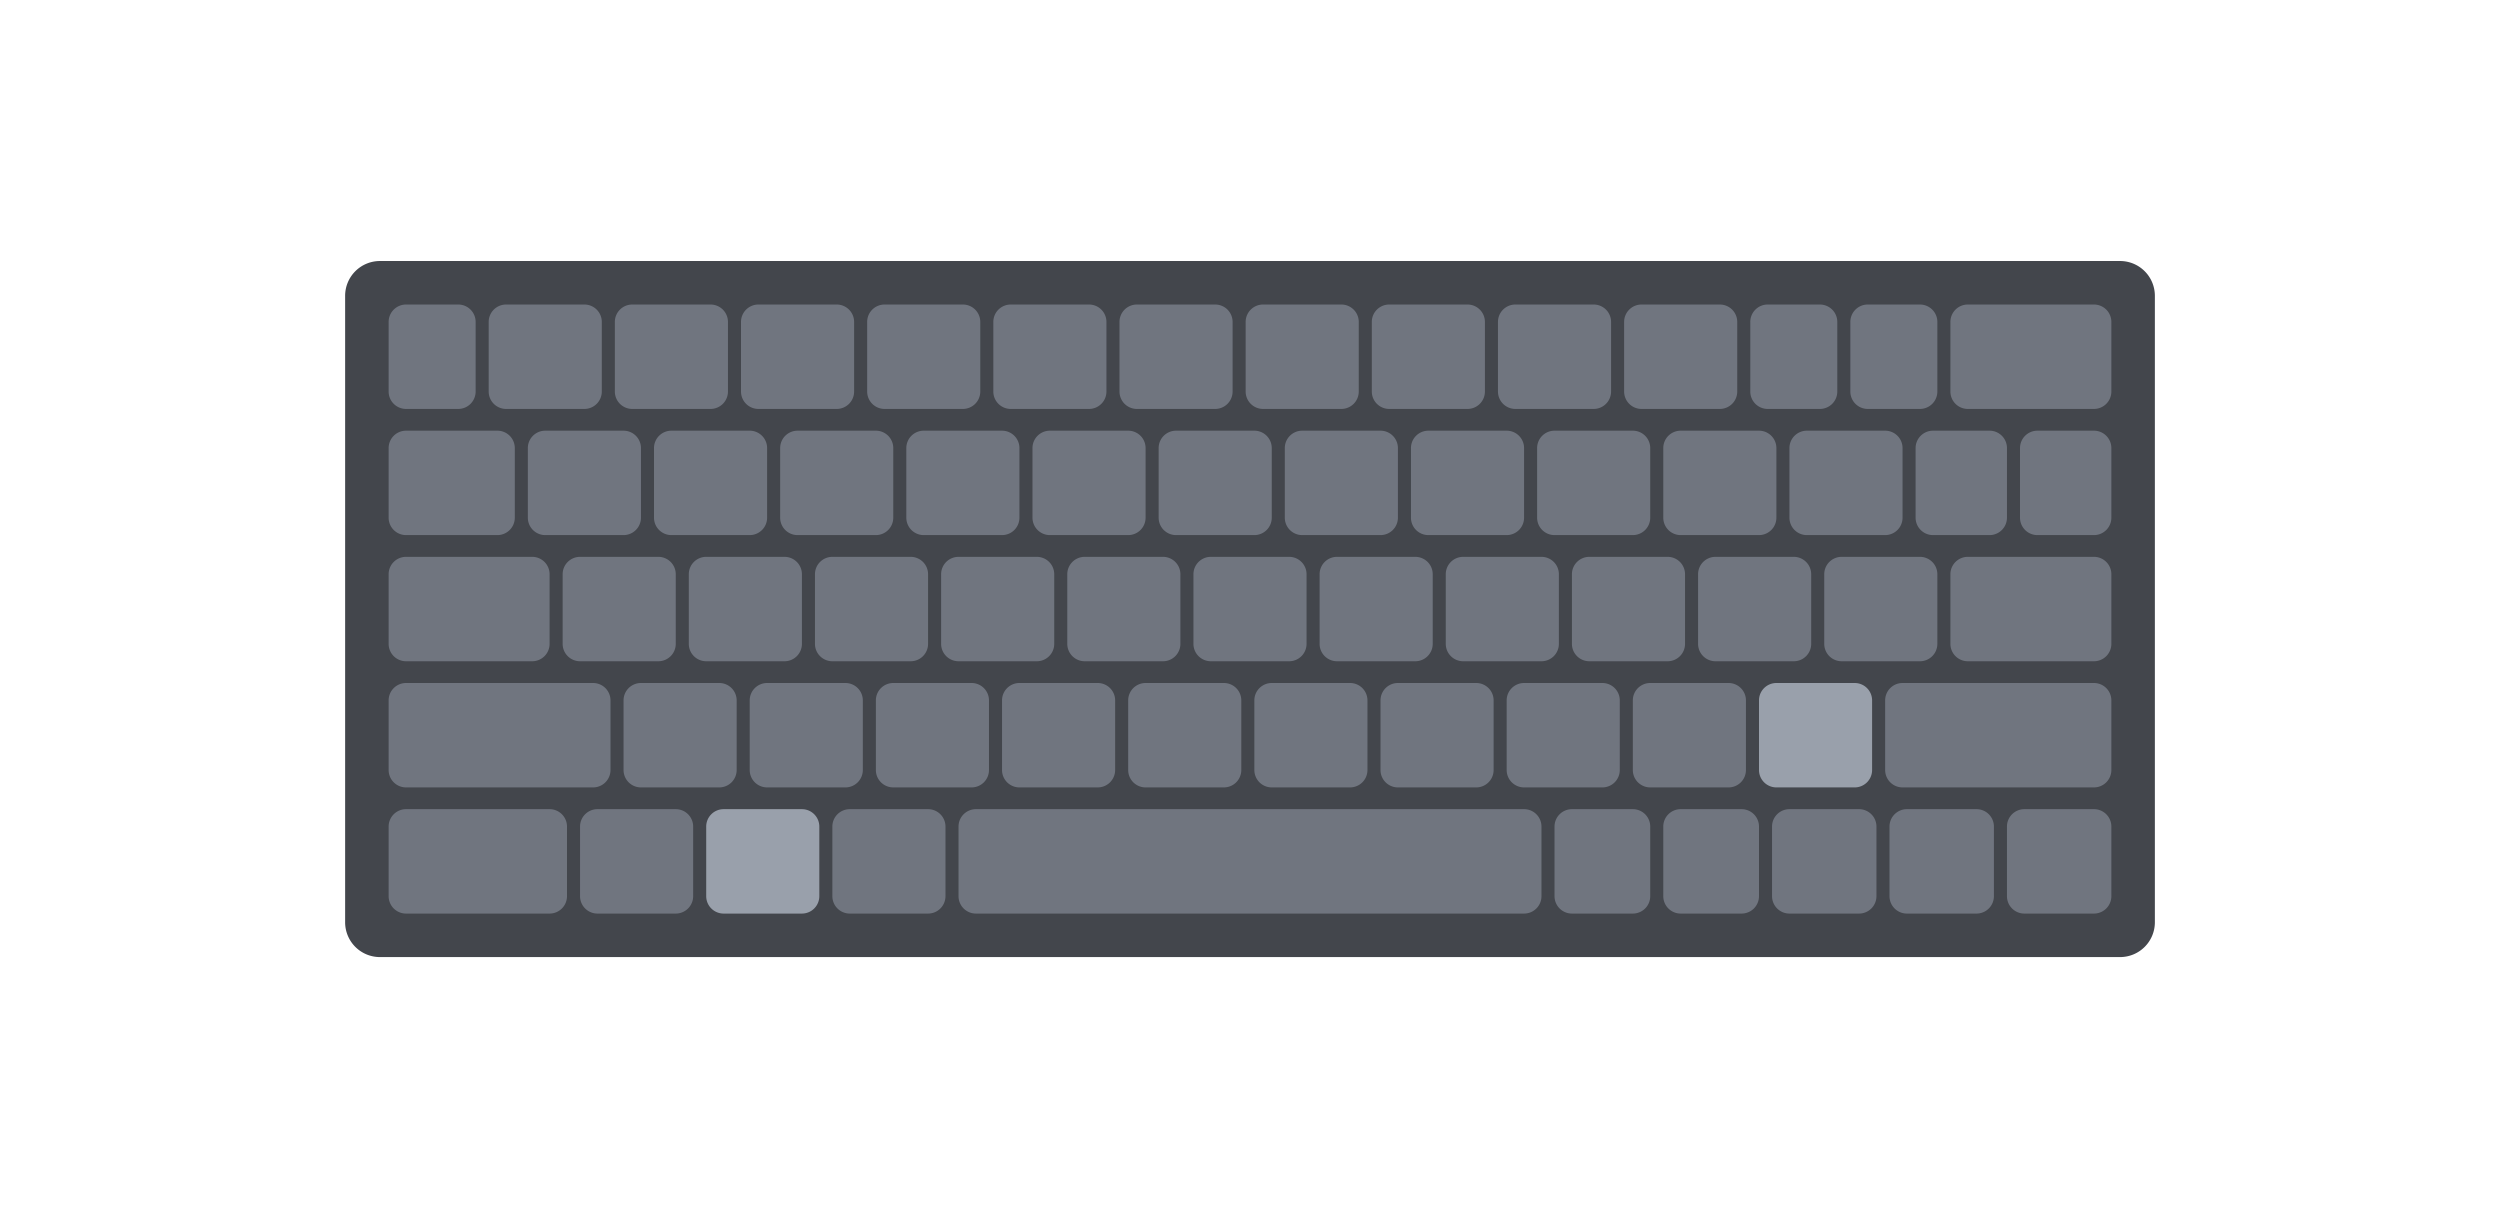 <?xml version="1.0" encoding="utf-8" ?>
<svg baseProfile="full" height="210.0" version="1.1" viewBox="0 0 431.0 210.0" width="431.0" xmlns="http://www.w3.org/2000/svg" xmlns:ev="http://www.w3.org/2001/xml-events" xmlns:xlink="http://www.w3.org/1999/xlink"><defs /><path d="M65.5,45L365.5,45A6,6 0,0 1,371.5 51L371.5,159A6,6 0,0 1,365.5 165L65.5,165A6,6 0,0 1,59.5 159L59.5,51A6,6 0,0 1,65.5 45z" fill="#43464c" fill-opacity="1.0" /><path d="M70,52.5L79,52.5A3,3 0,0 1,82 55.5L82,67.5A3,3 0,0 1,79 70.5L70,70.5A3,3 0,0 1,67 67.5L67,55.5A3,3 0,0 1,70 52.5z" fill="#70757f" fill-opacity="1.0" /><path d="M87.25,52.5L100.75,52.5A3,3 0,0 1,103.75 55.5L103.75,67.5A3,3 0,0 1,100.75 70.5L87.25,70.5A3,3 0,0 1,84.25 67.5L84.25,55.5A3,3 0,0 1,87.25 52.5z" fill="#70757f" fill-opacity="1.0" /><path d="M109,52.5L122.5,52.5A3,3 0,0 1,125.5 55.5L125.5,67.5A3,3 0,0 1,122.5 70.5L109,70.5A3,3 0,0 1,106 67.5L106,55.5A3,3 0,0 1,109 52.5z" fill="#70757f" fill-opacity="1.0" /><path d="M130.75,52.5L144.25,52.5A3,3 0,0 1,147.25 55.5L147.25,67.5A3,3 0,0 1,144.25 70.5L130.75,70.5A3,3 0,0 1,127.75 67.5L127.75,55.5A3,3 0,0 1,130.75 52.5z" fill="#70757f" fill-opacity="1.0" /><path d="M152.5,52.5L166,52.5A3,3 0,0 1,169 55.5L169,67.5A3,3 0,0 1,166 70.5L152.5,70.5A3,3 0,0 1,149.5 67.5L149.5,55.5A3,3 0,0 1,152.5 52.5z" fill="#70757f" fill-opacity="1.0" /><path d="M174.25,52.5L187.75,52.5A3,3 0,0 1,190.75 55.5L190.75,67.5A3,3 0,0 1,187.75 70.5L174.25,70.5A3,3 0,0 1,171.25 67.5L171.25,55.5A3,3 0,0 1,174.25 52.5z" fill="#70757f" fill-opacity="1.0" /><path d="M196,52.5L209.5,52.5A3,3 0,0 1,212.5 55.5L212.5,67.5A3,3 0,0 1,209.5 70.5L196,70.5A3,3 0,0 1,193 67.5L193,55.5A3,3 0,0 1,196 52.5z" fill="#70757f" fill-opacity="1.0" /><path d="M217.75,52.5L231.25,52.5A3,3 0,0 1,234.25 55.5L234.25,67.5A3,3 0,0 1,231.25 70.5L217.75,70.5A3,3 0,0 1,214.75 67.5L214.75,55.5A3,3 0,0 1,217.75 52.5z" fill="#70757f" fill-opacity="1.0" /><path d="M239.5,52.5L253,52.5A3,3 0,0 1,256 55.5L256,67.5A3,3 0,0 1,253 70.5L239.5,70.5A3,3 0,0 1,236.5 67.5L236.5,55.5A3,3 0,0 1,239.5 52.5z" fill="#70757f" fill-opacity="1.0" /><path d="M261.25,52.5L274.75,52.5A3,3 0,0 1,277.75 55.5L277.75,67.5A3,3 0,0 1,274.75 70.5L261.25,70.5A3,3 0,0 1,258.25 67.5L258.25,55.5A3,3 0,0 1,261.25 52.5z" fill="#70757f" fill-opacity="1.0" /><path d="M283,52.5L296.5,52.5A3,3 0,0 1,299.5 55.5L299.5,67.5A3,3 0,0 1,296.5 70.5L283,70.5A3,3 0,0 1,280 67.5L280,55.5A3,3 0,0 1,283 52.5z" fill="#70757f" fill-opacity="1.0" /><path d="M304.75,52.5L313.75,52.5A3,3 0,0 1,316.75 55.5L316.75,67.5A3,3 0,0 1,313.75 70.5L304.75,70.5A3,3 0,0 1,301.75 67.5L301.75,55.5A3,3 0,0 1,304.75 52.5z" fill="#70757f" fill-opacity="1.0" /><path d="M322,52.5L331,52.5A3,3 0,0 1,334 55.5L334,67.5A3,3 0,0 1,331 70.5L322,70.5A3,3 0,0 1,319 67.5L319,55.5A3,3 0,0 1,322 52.5z" fill="#70757f" fill-opacity="1.0" /><path d="M339.25,52.5L361,52.5A3,3 0,0 1,364 55.5L364,67.5A3,3 0,0 1,361 70.5L339.25,70.5A3,3 0,0 1,336.25 67.5L336.25,55.5A3,3 0,0 1,339.25 52.5z" fill="#70757f" fill-opacity="1.0" /><path d="M70,74.25L85.75,74.25A3,3 0,0 1,88.75 77.25L88.75,89.25A3,3 0,0 1,85.75 92.25L70,92.25A3,3 0,0 1,67 89.25L67,77.25A3,3 0,0 1,70 74.25z" fill="#70757f" fill-opacity="1.0" /><path d="M94,74.25L107.5,74.25A3,3 0,0 1,110.5 77.25L110.5,89.25A3,3 0,0 1,107.5 92.25L94,92.25A3,3 0,0 1,91 89.25L91,77.25A3,3 0,0 1,94 74.25z" fill="#70757f" fill-opacity="1.0" /><path d="M115.75,74.25L129.25,74.25A3,3 0,0 1,132.25 77.25L132.25,89.25A3,3 0,0 1,129.25 92.25L115.75,92.25A3,3 0,0 1,112.75 89.25L112.75,77.25A3,3 0,0 1,115.75 74.25z" fill="#70757f" fill-opacity="1.0" /><path d="M137.5,74.25L151,74.25A3,3 0,0 1,154 77.25L154,89.25A3,3 0,0 1,151 92.25L137.5,92.25A3,3 0,0 1,134.5 89.25L134.5,77.25A3,3 0,0 1,137.5 74.25z" fill="#70757f" fill-opacity="1.0" /><path d="M159.25,74.25L172.75,74.25A3,3 0,0 1,175.75 77.25L175.75,89.25A3,3 0,0 1,172.75 92.25L159.25,92.25A3,3 0,0 1,156.25 89.25L156.25,77.25A3,3 0,0 1,159.25 74.25z" fill="#70757f" fill-opacity="1.0" /><path d="M181,74.25L194.5,74.25A3,3 0,0 1,197.5 77.25L197.5,89.25A3,3 0,0 1,194.5 92.25L181,92.25A3,3 0,0 1,178 89.25L178,77.25A3,3 0,0 1,181 74.25z" fill="#70757f" fill-opacity="1.0" /><path d="M202.75,74.25L216.25,74.25A3,3 0,0 1,219.25 77.25L219.25,89.25A3,3 0,0 1,216.25 92.25L202.75,92.25A3,3 0,0 1,199.75 89.25L199.75,77.25A3,3 0,0 1,202.75 74.25z" fill="#70757f" fill-opacity="1.0" /><path d="M224.5,74.25L238,74.25A3,3 0,0 1,241 77.25L241,89.25A3,3 0,0 1,238 92.25L224.5,92.25A3,3 0,0 1,221.5 89.25L221.5,77.25A3,3 0,0 1,224.5 74.25z" fill="#70757f" fill-opacity="1.0" /><path d="M246.25,74.25L259.75,74.25A3,3 0,0 1,262.75 77.25L262.75,89.25A3,3 0,0 1,259.75 92.25L246.25,92.25A3,3 0,0 1,243.25 89.25L243.25,77.25A3,3 0,0 1,246.25 74.25z" fill="#70757f" fill-opacity="1.0" /><path d="M268,74.25L281.5,74.25A3,3 0,0 1,284.5 77.25L284.5,89.25A3,3 0,0 1,281.5 92.25L268,92.25A3,3 0,0 1,265 89.25L265,77.25A3,3 0,0 1,268 74.25z" fill="#70757f" fill-opacity="1.0" /><path d="M289.75,74.25L303.25,74.25A3,3 0,0 1,306.25 77.25L306.25,89.25A3,3 0,0 1,303.25 92.25L289.75,92.25A3,3 0,0 1,286.75 89.25L286.75,77.25A3,3 0,0 1,289.75 74.25z" fill="#70757f" fill-opacity="1.0" /><path d="M311.5,74.25L325,74.25A3,3 0,0 1,328 77.25L328,89.25A3,3 0,0 1,325 92.25L311.5,92.25A3,3 0,0 1,308.5 89.25L308.5,77.25A3,3 0,0 1,311.5 74.25z" fill="#70757f" fill-opacity="1.0" /><path d="M333.25,74.25L343,74.25A3,3 0,0 1,346 77.25L346,89.25A3,3 0,0 1,343 92.25L333.25,92.25A3,3 0,0 1,330.25 89.25L330.25,77.25A3,3 0,0 1,333.25 74.25z" fill="#70757f" fill-opacity="1.0" /><path d="M351.25,74.25L361,74.25A3,3 0,0 1,364 77.25L364,89.25A3,3 0,0 1,361 92.25L351.25,92.25A3,3 0,0 1,348.25 89.25L348.25,77.25A3,3 0,0 1,351.25 74.25z" fill="#70757f" fill-opacity="1.0" /><path d="M70,96L91.75,96A3,3 0,0 1,94.75 99L94.75,111A3,3 0,0 1,91.75 114L70,114A3,3 0,0 1,67 111L67,99A3,3 0,0 1,70 96z" fill="#70757f" fill-opacity="1.0" /><path d="M100,96L113.5,96A3,3 0,0 1,116.5 99L116.5,111A3,3 0,0 1,113.5 114L100,114A3,3 0,0 1,97 111L97,99A3,3 0,0 1,100 96z" fill="#70757f" fill-opacity="1.0" /><path d="M121.75,96L135.25,96A3,3 0,0 1,138.25 99L138.25,111A3,3 0,0 1,135.25 114L121.75,114A3,3 0,0 1,118.75 111L118.75,99A3,3 0,0 1,121.75 96z" fill="#70757f" fill-opacity="1.0" /><path d="M143.5,96L157,96A3,3 0,0 1,160 99L160,111A3,3 0,0 1,157 114L143.5,114A3,3 0,0 1,140.5 111L140.5,99A3,3 0,0 1,143.5 96z" fill="#70757f" fill-opacity="1.0" /><path d="M165.25,96L178.75,96A3,3 0,0 1,181.75 99L181.75,111A3,3 0,0 1,178.75 114L165.25,114A3,3 0,0 1,162.25 111L162.25,99A3,3 0,0 1,165.25 96z" fill="#70757f" fill-opacity="1.0" /><path d="M187,96L200.5,96A3,3 0,0 1,203.5 99L203.5,111A3,3 0,0 1,200.5 114L187,114A3,3 0,0 1,184 111L184,99A3,3 0,0 1,187 96z" fill="#70757f" fill-opacity="1.0" /><path d="M208.75,96L222.25,96A3,3 0,0 1,225.25 99L225.25,111A3,3 0,0 1,222.25 114L208.75,114A3,3 0,0 1,205.75 111L205.75,99A3,3 0,0 1,208.75 96z" fill="#70757f" fill-opacity="1.0" /><path d="M230.5,96L244,96A3,3 0,0 1,247 99L247,111A3,3 0,0 1,244 114L230.5,114A3,3 0,0 1,227.5 111L227.5,99A3,3 0,0 1,230.5 96z" fill="#70757f" fill-opacity="1.0" /><path d="M252.25,96L265.75,96A3,3 0,0 1,268.75 99L268.75,111A3,3 0,0 1,265.75 114L252.25,114A3,3 0,0 1,249.25 111L249.25,99A3,3 0,0 1,252.25 96z" fill="#70757f" fill-opacity="1.0" /><path d="M274,96L287.5,96A3,3 0,0 1,290.5 99L290.5,111A3,3 0,0 1,287.5 114L274,114A3,3 0,0 1,271 111L271,99A3,3 0,0 1,274 96z" fill="#70757f" fill-opacity="1.0" /><path d="M295.75,96L309.25,96A3,3 0,0 1,312.25 99L312.25,111A3,3 0,0 1,309.25 114L295.75,114A3,3 0,0 1,292.75 111L292.75,99A3,3 0,0 1,295.75 96z" fill="#70757f" fill-opacity="1.0" /><path d="M317.5,96L331,96A3,3 0,0 1,334 99L334,111A3,3 0,0 1,331 114L317.5,114A3,3 0,0 1,314.5 111L314.5,99A3,3 0,0 1,317.5 96z" fill="#70757f" fill-opacity="1.0" /><path d="M339.25,96L361,96A3,3 0,0 1,364 99L364,111A3,3 0,0 1,361 114L339.25,114A3,3 0,0 1,336.25 111L336.25,99A3,3 0,0 1,339.25 96z" fill="#70757f" fill-opacity="1.0" /><path d="M70,117.75L102.25,117.75A3,3 0,0 1,105.25 120.75L105.25,132.75A3,3 0,0 1,102.25 135.75L70,135.75A3,3 0,0 1,67 132.75L67,120.75A3,3 0,0 1,70 117.75z" fill="#70757f" fill-opacity="1.0" /><path d="M110.5,117.75L124,117.75A3,3 0,0 1,127 120.75L127,132.75A3,3 0,0 1,124 135.75L110.5,135.75A3,3 0,0 1,107.5 132.75L107.5,120.75A3,3 0,0 1,110.5 117.75z" fill="#70757f" fill-opacity="1.0" /><path d="M132.25,117.75L145.75,117.75A3,3 0,0 1,148.75 120.75L148.75,132.75A3,3 0,0 1,145.75 135.75L132.25,135.75A3,3 0,0 1,129.25 132.75L129.25,120.75A3,3 0,0 1,132.25 117.75z" fill="#70757f" fill-opacity="1.0" /><path d="M154,117.75L167.5,117.75A3,3 0,0 1,170.5 120.75L170.5,132.75A3,3 0,0 1,167.5 135.75L154,135.75A3,3 0,0 1,151 132.75L151,120.75A3,3 0,0 1,154 117.75z" fill="#70757f" fill-opacity="1.0" /><path d="M175.75,117.75L189.25,117.75A3,3 0,0 1,192.25 120.75L192.25,132.75A3,3 0,0 1,189.25 135.75L175.75,135.75A3,3 0,0 1,172.75 132.75L172.75,120.75A3,3 0,0 1,175.75 117.75z" fill="#70757f" fill-opacity="1.0" /><path d="M197.5,117.75L211,117.75A3,3 0,0 1,214 120.75L214,132.75A3,3 0,0 1,211 135.75L197.5,135.75A3,3 0,0 1,194.5 132.75L194.5,120.75A3,3 0,0 1,197.5 117.75z" fill="#70757f" fill-opacity="1.0" /><path d="M219.25,117.75L232.75,117.75A3,3 0,0 1,235.75 120.75L235.75,132.75A3,3 0,0 1,232.75 135.75L219.25,135.75A3,3 0,0 1,216.25 132.75L216.25,120.75A3,3 0,0 1,219.25 117.75z" fill="#70757f" fill-opacity="1.0" /><path d="M241,117.75L254.5,117.75A3,3 0,0 1,257.5 120.75L257.5,132.75A3,3 0,0 1,254.5 135.75L241,135.75A3,3 0,0 1,238 132.75L238,120.75A3,3 0,0 1,241 117.75z" fill="#70757f" fill-opacity="1.0" /><path d="M262.75,117.75L276.25,117.75A3,3 0,0 1,279.25 120.75L279.25,132.75A3,3 0,0 1,276.25 135.75L262.75,135.75A3,3 0,0 1,259.75 132.75L259.75,120.75A3,3 0,0 1,262.75 117.75z" fill="#70757f" fill-opacity="1.0" /><path d="M284.5,117.75L298,117.75A3,3 0,0 1,301 120.75L301,132.75A3,3 0,0 1,298 135.75L284.5,135.75A3,3 0,0 1,281.5 132.75L281.5,120.75A3,3 0,0 1,284.5 117.75z" fill="#70757f" fill-opacity="1.0" /><path d="M306.25,117.75L319.75,117.75A3,3 0,0 1,322.75 120.75L322.75,132.75A3,3 0,0 1,319.75 135.75L306.25,135.75A3,3 0,0 1,303.25 132.75L303.25,120.75A3,3 0,0 1,306.25 117.75z" fill="#99a0ab" fill-opacity="1.0" /><path d="M328,117.75L361,117.75A3,3 0,0 1,364 120.75L364,132.75A3,3 0,0 1,361 135.75L328,135.75A3,3 0,0 1,325 132.75L325,120.75A3,3 0,0 1,328 117.75z" fill="#70757f" fill-opacity="1.0" /><path d="M70,139.5L94.75,139.5A3,3 0,0 1,97.75 142.5L97.75,154.5A3,3 0,0 1,94.75 157.5L70,157.5A3,3 0,0 1,67 154.5L67,142.5A3,3 0,0 1,70 139.5z" fill="#70757f" fill-opacity="1.0" /><path d="M103,139.5L116.5,139.5A3,3 0,0 1,119.5 142.5L119.5,154.5A3,3 0,0 1,116.5 157.5L103,157.5A3,3 0,0 1,100 154.5L100,142.5A3,3 0,0 1,103 139.5z" fill="#70757f" fill-opacity="1.0" /><path d="M124.75,139.5L138.25,139.5A3,3 0,0 1,141.25 142.5L141.25,154.5A3,3 0,0 1,138.25 157.5L124.75,157.5A3,3 0,0 1,121.75 154.5L121.75,142.5A3,3 0,0 1,124.75 139.5z" fill="#99a0ab" fill-opacity="1.0" /><path d="M146.5,139.5L160,139.5A3,3 0,0 1,163 142.5L163,154.5A3,3 0,0 1,160 157.5L146.5,157.5A3,3 0,0 1,143.5 154.5L143.5,142.5A3,3 0,0 1,146.5 139.5z" fill="#70757f" fill-opacity="1.0" /><path d="M168.25,139.5L262.75,139.5A3,3 0,0 1,265.75 142.5L265.75,154.5A3,3 0,0 1,262.75 157.5L168.25,157.5A3,3 0,0 1,165.25 154.5L165.25,142.5A3,3 0,0 1,168.25 139.5z" fill="#70757f" fill-opacity="1.0" /><path d="M271,139.5L281.5,139.5A3,3 0,0 1,284.5 142.5L284.5,154.5A3,3 0,0 1,281.5 157.5L271,157.5A3,3 0,0 1,268 154.5L268,142.5A3,3 0,0 1,271 139.5z" fill="#70757f" fill-opacity="1.0" /><path d="M289.75,139.5L300.25,139.5A3,3 0,0 1,303.25 142.5L303.25,154.5A3,3 0,0 1,300.25 157.5L289.75,157.5A3,3 0,0 1,286.75 154.5L286.75,142.5A3,3 0,0 1,289.75 139.5z" fill="#70757f" fill-opacity="1.0" /><path d="M308.5,139.5L320.5,139.5A3,3 0,0 1,323.5 142.5L323.5,154.5A3,3 0,0 1,320.5 157.5L308.5,157.5A3,3 0,0 1,305.5 154.5L305.5,142.5A3,3 0,0 1,308.5 139.5z" fill="#70757f" fill-opacity="1.0" /><path d="M328.75,139.5L340.75,139.5A3,3 0,0 1,343.75 142.5L343.75,154.5A3,3 0,0 1,340.75 157.5L328.75,157.5A3,3 0,0 1,325.75 154.5L325.75,142.5A3,3 0,0 1,328.75 139.5z" fill="#70757f" fill-opacity="1.0" /><path d="M349,139.5L361,139.5A3,3 0,0 1,364 142.5L364,154.5A3,3 0,0 1,361 157.5L349,157.5A3,3 0,0 1,346 154.5L346,142.5A3,3 0,0 1,349 139.5z" fill="#70757f" fill-opacity="1.0" /></svg>